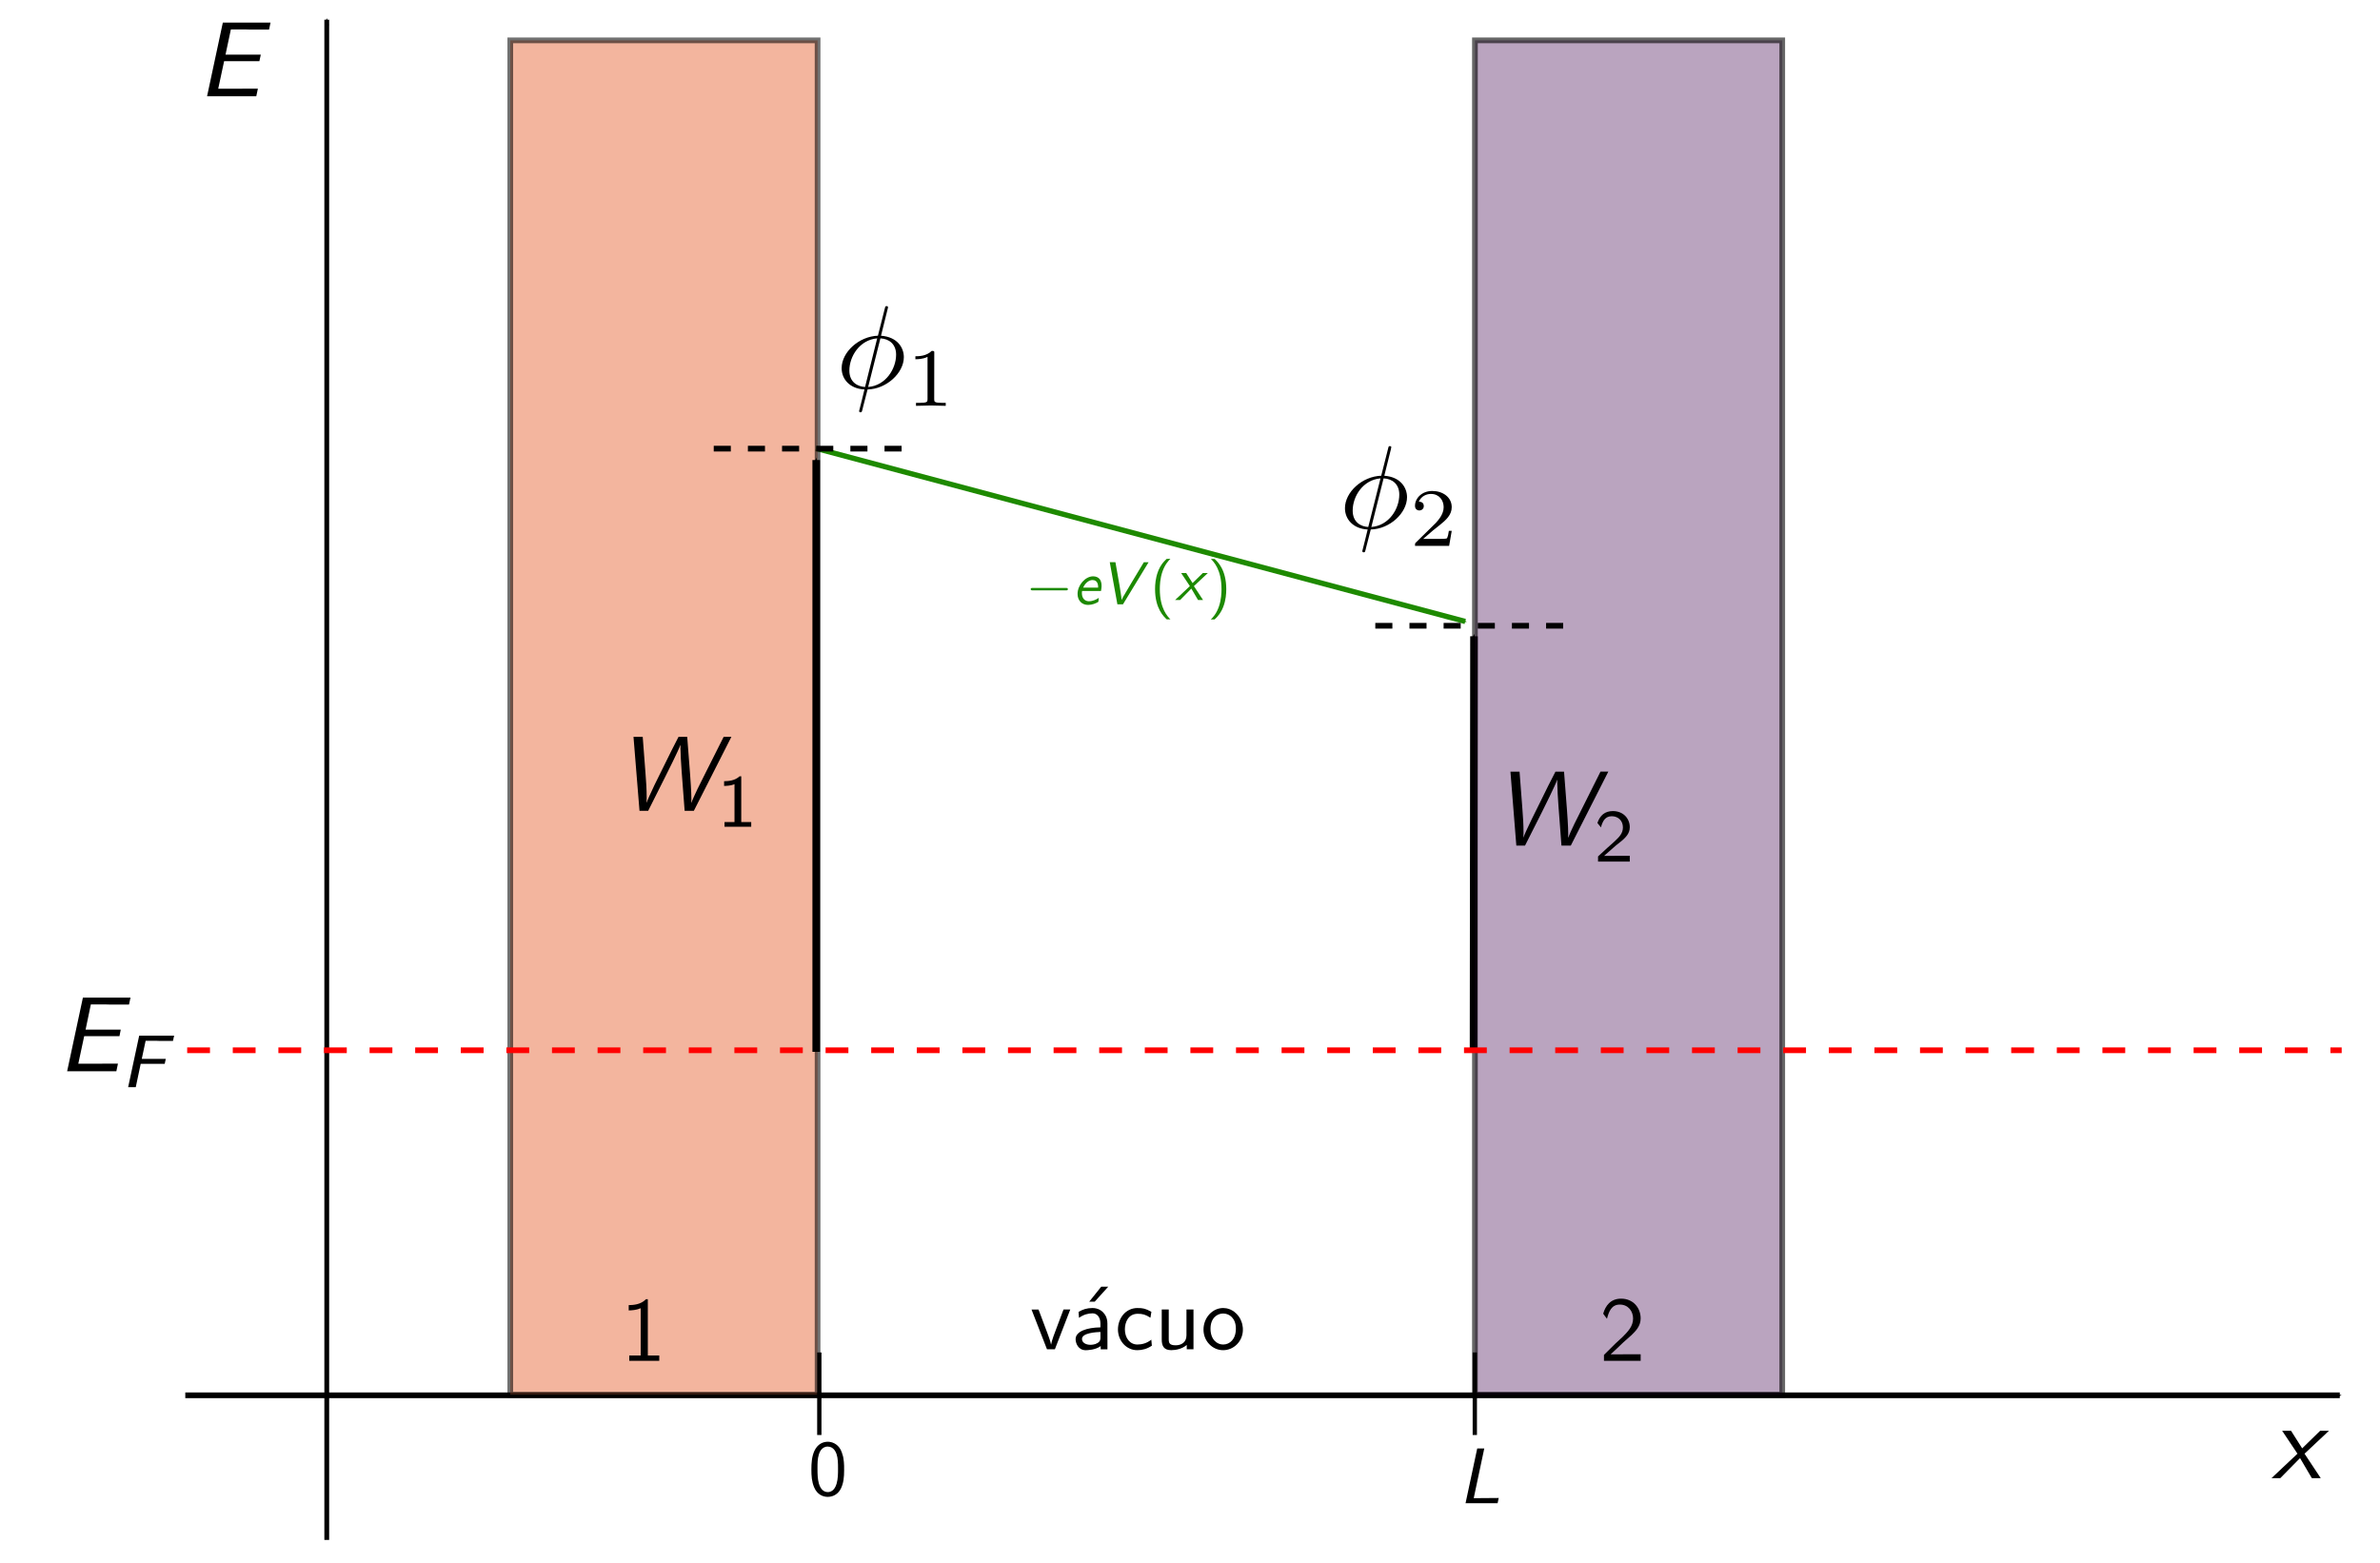 <?xml version="1.0" encoding="UTF-8" standalone="no"?>
<!-- Created with Inkscape (http://www.inkscape.org/) -->

<svg
   xmlns:ns0="http://www.iki.fi/pav/software/textext/"
   xmlns:dc="http://purl.org/dc/elements/1.1/"
   xmlns:cc="http://creativecommons.org/ns#"
   xmlns:rdf="http://www.w3.org/1999/02/22-rdf-syntax-ns#"
   xmlns:svg="http://www.w3.org/2000/svg"
   xmlns="http://www.w3.org/2000/svg"
   xmlns:sodipodi="http://sodipodi.sourceforge.net/DTD/sodipodi-0.dtd"
   xmlns:inkscape="http://www.inkscape.org/namespaces/inkscape"
   width="110.647mm"
   height="72.668mm"
   viewBox="0 0 110.647 72.668"
   version="1.1"
   id="svg8"
   inkscape:version="0.92.3 (2405546, 2018-03-11)"
   sodipodi:docname="work-function.svg">
  <sodipodi:namedview
     id="base"
     pagecolor="#ffffff"
     bordercolor="#666666"
     borderopacity="1.0"
     inkscape:pageopacity="0.0"
     inkscape:pageshadow="2"
     inkscape:zoom="1.4142136"
     inkscape:cx="174.1164"
     inkscape:cy="138.47258"
     inkscape:document-units="mm"
     inkscape:current-layer="g3677"
     showgrid="false"
     inkscape:window-width="1366"
     inkscape:window-height="715"
     inkscape:window-x="-8"
     inkscape:window-y="-8"
     inkscape:window-maximized="1" />
  <defs
     id="defs2">
    <marker
       inkscape:isstock="true"
       style="overflow:visible"
       id="marker3801"
       refX="0"
       refY="0"
       orient="auto"
       inkscape:stockid="Arrow1Mend">
      <path
         transform="matrix(-0.4,0,0,-0.4,-4,0)"
         style="fill:#000000;fill-opacity:1;fill-rule:evenodd;stroke:#000000;stroke-width:1pt;stroke-opacity:1"
         d="M 0,0 5,-5 -12.5,0 5,5 Z"
         id="path3799"
         inkscape:connector-curvature="0" />
    </marker>
    <marker
       inkscape:stockid="Arrow1Mend"
       orient="auto"
       refY="0"
       refX="0"
       id="marker2842"
       style="overflow:visible"
       inkscape:isstock="true">
      <path
         inkscape:connector-curvature="0"
         id="path2840"
         d="M 0,0 5,-5 -12.5,0 5,5 Z"
         style="fill:#1e8a00;fill-opacity:1;fill-rule:evenodd;stroke:#1e8a00;stroke-width:1pt;stroke-opacity:1"
         transform="matrix(-0.4,0,0,-0.4,-4,0)" />
    </marker>
    <marker
       inkscape:stockid="Arrow1Mend"
       orient="auto"
       refY="0"
       refX="0"
       id="marker2116"
       style="overflow:visible"
       inkscape:isstock="true">
      <path
         inkscape:connector-curvature="0"
         id="path2114"
         d="M 0,0 5,-5 -12.5,0 5,5 Z"
         style="fill:#000000;fill-opacity:1;fill-rule:evenodd;stroke:#000000;stroke-width:1pt;stroke-opacity:1"
         transform="matrix(-0.4,0,0,-0.4,-4,0)" />
    </marker>
    <marker
       inkscape:collect="always"
       inkscape:isstock="true"
       style="overflow:visible"
       id="Arrow1Mend"
       refX="0"
       refY="0"
       orient="auto"
       inkscape:stockid="Arrow1Mend">
      <path
         inkscape:connector-curvature="0"
         transform="matrix(-0.4,0,0,-0.4,-4,0)"
         style="fill:#000000;fill-opacity:1;fill-rule:evenodd;stroke:#000000;stroke-width:1pt;stroke-opacity:1"
         d="M 0,0 5,-5 -12.5,0 5,5 Z"
         id="path826" />
    </marker>
    <marker
       inkscape:isstock="true"
       style="overflow:visible"
       id="Arrow1Mend-6"
       refX="0"
       refY="0"
       orient="auto"
       inkscape:stockid="Arrow1Mend">
      <path
         transform="matrix(-0.4,0,0,-0.4,-4,0)"
         style="fill:#000000;fill-opacity:1;fill-rule:evenodd;stroke:#000000;stroke-width:1pt;stroke-opacity:1"
         d="M 0,0 5,-5 -12.5,0 5,5 Z"
         id="path826-6"
         inkscape:connector-curvature="0" />
    </marker>
    <marker
       inkscape:isstock="true"
       style="overflow:visible"
       id="Arrow1Mend-7"
       refX="0"
       refY="0"
       orient="auto"
       inkscape:stockid="Arrow1Mend">
      <path
         transform="matrix(-0.4,0,0,-0.4,-4,0)"
         style="fill:#000000;fill-opacity:1;fill-rule:evenodd;stroke:#000000;stroke-width:1pt;stroke-opacity:1"
         d="M 0,0 5,-5 -12.5,0 5,5 Z"
         id="path826-1"
         inkscape:connector-curvature="0" />
    </marker>
    <marker
       inkscape:stockid="Arrow1Mend"
       orient="auto"
       refY="0"
       refX="0"
       id="marker2116-5"
       style="overflow:visible"
       inkscape:isstock="true">
      <path
         id="path2114-8"
         d="M 0,0 5,-5 -12.5,0 5,5 Z"
         style="fill:#000000;fill-opacity:1;fill-rule:evenodd;stroke:#000000;stroke-width:1pt;stroke-opacity:1"
         transform="matrix(-0.4,0,0,-0.4,-4,0)"
         inkscape:connector-curvature="0" />
    </marker>
  </defs>
  <g
     transform="translate(-37.197,-97.149)"
     id="layer1"
     inkscape:groupmode="layer"
     inkscape:label="Camada 1">
    <path
       sodipodi:nodetypes="cc"
       inkscape:connector-curvature="0"
       id="path2106-2"
       d="m 105.701,145.954 0.021,-19.221"
       style="fill:none;stroke:#000000;stroke-width:0.35;stroke-linecap:butt;stroke-linejoin:miter;stroke-miterlimit:4;stroke-dasharray:none;stroke-opacity:1;marker-end:url(#marker2116-5)" />
    <path
       inkscape:connector-curvature="0"
       id="path2718"
       d="m 75.13,117.995 30.186,8.049"
       style="fill:#1e8a00;fill-opacity:1;stroke:#1e8a00;stroke-width:0.246;stroke-linecap:butt;stroke-linejoin:miter;stroke-miterlimit:4;stroke-dasharray:none;stroke-opacity:1;marker-end:url(#marker2842)"
       sodipodi:nodetypes="cc" />
    <path
       inkscape:connector-curvature="0"
       id="path815"
       d="M 45.811,162.025 H 145.974"
       style="fill:none;stroke:#000000;stroke-width:0.265;stroke-linecap:butt;stroke-linejoin:miter;stroke-miterlimit:4;stroke-dasharray:none;stroke-opacity:1;marker-end:url(#Arrow1Mend)" />
    <path
       inkscape:connector-curvature="0"
       id="path815-8"
       d="M 52.388,168.749 V 98.065"
       style="fill:none;stroke:#000000;stroke-width:0.223;stroke-linecap:butt;stroke-linejoin:miter;stroke-miterlimit:4;stroke-dasharray:none;stroke-opacity:1;marker-end:url(#Arrow1Mend-6)" />
    <rect
       y="99.026"
       x="60.92"
       height="62.971"
       width="14.287"
       id="rect1410"
       style="opacity:0.556;fill:#e8764b;fill-opacity:0.966;stroke:#000000;stroke-width:0.265;stroke-linecap:round;stroke-miterlimit:4;stroke-dasharray:none;stroke-dashoffset:0;stroke-opacity:1" />
    <rect
       y="99.026"
       x="105.767"
       height="62.971"
       width="14.287"
       id="rect1410-2"
       style="opacity:0.6;fill:#3f004e;fill-opacity:0.594;stroke:#000000;stroke-width:0.265;stroke-linecap:round;stroke-miterlimit:4;stroke-dasharray:none;stroke-dashoffset:0;stroke-opacity:1" />
    <path
       inkscape:connector-curvature="0"
       id="path2106"
       d="M 75.142,146.055 V 118.539"
       style="fill:none;stroke:#000000;stroke-width:0.35;stroke-linecap:butt;stroke-linejoin:miter;stroke-miterlimit:4;stroke-dasharray:none;stroke-opacity:1;marker-end:url(#marker2116)" />
    <path
       inkscape:connector-curvature="0"
       id="path815-0"
       d="M 45.899,145.982 H 146.063"
       style="fill:#e8004b;fill-opacity:0.966;stroke:#ff0000;stroke-width:0.265;stroke-linecap:butt;stroke-linejoin:miter;stroke-miterlimit:4;stroke-dasharray:1.06, 1.06;stroke-dashoffset:0;stroke-opacity:1" />
    <path
       inkscape:connector-curvature="0"
       id="path2701"
       d="m 70.379,118.009 h 9.525"
       style="fill:none;stroke:#000000;stroke-width:0.265;stroke-linecap:butt;stroke-linejoin:miter;stroke-miterlimit:4;stroke-dasharray:0.794, 0.794;stroke-dashoffset:0;stroke-opacity:1" />
    <path
       inkscape:connector-curvature="0"
       id="path2701-3"
       d="m 101.135,126.244 h 9.525"
       style="fill:none;stroke:#000000;stroke-width:0.265;stroke-linecap:butt;stroke-linejoin:miter;stroke-miterlimit:4;stroke-dasharray:0.794, 0.794;stroke-dashoffset:0;stroke-opacity:1" />
    <g
       ns0:jacobian_sqrt="0.705556"
       ns0:alignment="middle center"
       ns0:scale="2.0"
       ns0:preamble="C:\\Users\\mateu\\AppData\\Roaming\\inkscape\\extensions\\textext\\default_packages.tex"
       ns0:text="$x$ \n$E$\n$E_{F}$\n$\\phi_1$\n$\\phi_2$\n$W_1$\n$W_2$\n"
       ns0:pdfconverter="pstoedit"
       ns0:texconverter="xelatex"
       ns0:version="0.9.0-dev2"
       word-spacing="normal"
       letter-spacing="normal"
       font-size-adjust="none"
       font-stretch="normal"
       font-weight="normal"
       font-variant="normal"
       font-style="normal"
       stroke-miterlimit="10.433"
       xml:space="preserve"
       transform="matrix(0.706,0,0,-0.706,-47.994,551.548)"
       id="g3042"
       style="font-style:normal;font-variant:normal;font-weight:normal;font-stretch:normal;letter-spacing:normal;word-spacing:normal;text-anchor:start;fill:none;fill-opacity:1;fill-rule:evenodd;stroke:#000000;stroke-linecap:butt;stroke-linejoin:miter;stroke-miterlimit:10.433;stroke-dasharray:none;stroke-dashoffset:0;stroke-opacity:1">



<g
   id="g3928"
   transform="translate(0.187,1.125)" />
<path
   id="path2925"
   d="m 179.119,623.274 v 0 0 0 0.008 0 0 0 0 0.008 h 0.008 v 0 0.008 0 0.008 0.008 0 0.008 h 0.008 v 0.008 0.016 0 0.008 0 l 0.008,0.008 v 0 0.008 0 0.008 0 0 0 0 0 0.008 0 0 0 0 0 c 0,0.008 0,0.078 -0.094,0.078 -0.078,0 -0.086,-0.024 -0.117,-0.157 l -0.454,-1.793 c -1.237,-0.039 -2.388,-1.073 -2.388,-2.138 0,-0.736 0.548,-1.355 1.503,-1.402 l 0.039,0.164 c -0.47,0.024 -1.034,0.298 -1.034,1.081 0,0.932 0.673,2.02 1.832,2.122 l -0.799,-3.203 -0.039,-0.164 c -0.063,-0.243 -0.117,-0.493 -0.18,-0.736 -0.094,-0.36 -0.172,-0.658 -0.172,-0.681 0,-0.078 0.055,-0.086 0.094,-0.086 0.039,0 0.055,0.008 0.078,0.031 0.016,0.016 0.063,0.204 0.086,0.313 l 0.298,1.159 0.039,0.164 0.807,3.203 c 0.587,-0.031 1.034,-0.392 1.034,-1.073 0,-0.924 -0.673,-2.036 -1.84,-2.13 l -0.039,-0.164 c 1.253,0.031 2.388,1.088 2.388,2.13 0,0.611 -0.415,1.331 -1.503,1.409 z"
   inkscape:connector-curvature="0"
   style="fill:#000000;stroke-width:0" />
<path
   id="path2927"
   d="m 182.189,620.353 v 0.008 0.008 0.008 0.008 0 0.008 0.008 0.008 0 0.008 0.008 0 0.008 0 0.008 0 0.008 0 l -0.008,0.008 v 0.008 0.008 h -0.008 v 0.008 0.008 h -0.008 v 0.008 h -0.008 -0.008 v 0.008 h -0.008 -0.008 -0.008 -0.008 v 0 h -0.008 v 0.008 h -0.008 v 0 h -0.008 -0.008 v 0 h -0.008 -0.008 -0.008 v 0 h -0.008 -0.008 -0.008 -0.008 -0.008 c -0.345,-0.345 -0.846,-0.352 -1.073,-0.352 v -0.196 c 0.133,0 0.493,0 0.799,0.157 v -2.78 c 0,-0.18 0,-0.251 -0.548,-0.251 h -0.211 v -0.196 c 0.102,0.008 0.775,0.024 0.979,0.024 0.164,0 0.853,-0.016 0.979,-0.024 v 0.196 h -0.211 c -0.548,0 -0.548,0.07 -0.548,0.251 z"
   inkscape:connector-curvature="0"
   style="fill:#000000;stroke-width:0" />
<path
   id="path2929"
   d="m 212.262,614.053 v 0 0 0 0.008 0 0 0 0 0.008 0 0 0.008 0 0.008 0.008 h 0.008 v 0.008 0 0.008 0.016 h 0.008 v 0.008 0 0.008 0 0.008 0 0.008 0 0 0 h 0.008 v 0 0.008 0 0 0 0 0 c 0,0.008 0,0.078 -0.094,0.078 -0.078,0 -0.086,-0.024 -0.117,-0.157 l -0.454,-1.793 c -1.245,-0.039 -2.388,-1.073 -2.388,-2.138 0,-0.736 0.548,-1.355 1.496,-1.402 l 0.039,0.164 c -0.47,0.024 -1.026,0.298 -1.026,1.081 0,0.932 0.666,2.02 1.832,2.122 l -0.807,-3.203 -0.039,-0.164 c -0.063,-0.243 -0.117,-0.493 -0.18,-0.736 -0.094,-0.36 -0.172,-0.658 -0.172,-0.681 0,-0.078 0.055,-0.086 0.094,-0.086 0.039,0 0.055,0.008 0.078,0.031 0.016,0.016 0.063,0.204 0.086,0.313 l 0.298,1.159 0.039,0.164 0.806,3.203 c 0.595,-0.031 1.034,-0.392 1.034,-1.073 0,-0.924 -0.666,-2.036 -1.84,-2.13 l -0.039,-0.164 c 1.261,0.031 2.388,1.088 2.388,2.13 0,0.611 -0.415,1.331 -1.496,1.409 z"
   inkscape:connector-curvature="0"
   style="fill:#000000;stroke-width:0" />
<path
   id="path2931"
   d="m 216.264,608.666 h -0.188 c -0.016,-0.125 -0.07,-0.446 -0.141,-0.501 -0.047,-0.031 -0.47,-0.031 -0.548,-0.031 h -1.002 c 0.572,0.509 0.767,0.658 1.096,0.916 0.399,0.321 0.783,0.658 0.783,1.175 0,0.658 -0.587,1.065 -1.284,1.065 -0.681,0 -1.135,-0.478 -1.135,-0.979 0,-0.274 0.227,-0.305 0.29,-0.305 0.125,0 0.29,0.094 0.29,0.29 0,0.102 -0.039,0.29 -0.329,0.29 0.172,0.392 0.54,0.509 0.799,0.509 0.548,0 0.838,-0.423 0.838,-0.869 0,-0.47 -0.345,-0.846 -0.517,-1.041 l -1.323,-1.3 c -0.047,-0.047 -0.047,-0.055 -0.047,-0.211 h 2.247 z"
   inkscape:connector-curvature="0"
   style="fill:#000000;stroke-width:0" />




<g
   id="g3677"
   transform="matrix(0.706,0,0,0.706,25.273,195.57)"
   xml:space="preserve"
   stroke-miterlimit="10.433"
   font-style="normal"
   font-variant="normal"
   font-weight="normal"
   font-stretch="normal"
   font-size-adjust="none"
   letter-spacing="normal"
   word-spacing="normal"
   ns0:version="0.9.0-dev2"
   ns0:texconverter="pdflatex"
   ns0:pdfconverter="pstoedit"
   ns0:text="$E_F$\n$E$\n$x$\n$0$\n$L$\n$W_1$\n$W_2$\n\\textsf{v\xc3\xa1cuo}\n$e^{-}$\n$-eV(x)$"
   ns0:preamble="C:\\Users\\mateu\\AppData\\Roaming\\inkscape\\extensions\\textext\\default_packages.tex"
   ns0:scale="2.0"
   ns0:alignment="middle center"
   inkscapeversion="0.92.3"
   ns0:jacobian_sqrt="0.705556"
   style="font-style:normal;font-variant:normal;font-weight:normal;font-stretch:normal;letter-spacing:normal;word-spacing:normal;text-anchor:start;fill:none;fill-opacity:1;fill-rule:evenodd;stroke:#000000;stroke-linecap:butt;stroke-linejoin:miter;stroke-miterlimit:10.433;stroke-dasharray:none;stroke-dashoffset:0;stroke-opacity:1">
<path
   d="m 142.972,537.981 h 3.29 l 0.12,0.61 h -3.28 l 0.49,2.35 h 1.38 c 0.12,0 0.24,-0.01 0.36,-0.01 h 1.82 l 0.14,0.65 h -4.44 l -1.47,-6.87 h 4.59 l 0.15,0.71 h -1.26 c -0.12,0 -0.24,-0.01 -0.36,-0.01 h -2.08 z"
   id="path3629"
   inkscape:connector-curvature="0"
   style="fill:#000000;stroke-width:0" />
<path
   d="m 148.242,535.401 h 2.24 l 0.1,0.46 h -2.24 l 0.36,1.69 h 0.97 c 0.08,0 0.17,-0.01 0.25,-0.01 h 1.33 l 0.11,0.49 h -3.26 l -1.03,-4.81 h 0.71 z"
   id="path3631"
   inkscape:connector-curvature="0"
   style="fill:#000000;stroke-width:0" />
<path
   d="m 156.023,628.931 h 3.29 l 0.13,0.61 h -3.29 l 0.5,2.35 h 1.37 c 0.12,0 0.24,-0.01 0.36,-0.01 h 1.83 l 0.14,0.65 h -4.45 l -1.47,-6.87 h 4.59 l 0.15,0.71 h -1.26 c -0.12,0 -0.24,-0.01 -0.36,-0.01 h -2.08 z"
   id="path3633"
   inkscape:connector-curvature="0"
   style="fill:#000000;stroke-width:0" />
<polygon
   transform="translate(172.879,-160.477)"
   points="174.93,657.23 176.77,659.1 177.87,657.23 178.7,657.23 177.19,659.51 179.47,661.65 178.65,661.65 176.97,660.01 175.93,661.65 175.1,661.65 176.53,659.51 174.11,657.23 "
   id="polygon3635"
   style="fill:#000000;stroke-width:0" />
<path
   d="m 213.851,497.563 v 0.111 0.111 0.118 l -0.007,0.111 -0.007,0.118 -0.007,0.118 -0.015,0.118 -0.015,0.118 -0.015,0.118 -0.022,0.118 -0.03,0.126 -0.037,0.111 -0.037,0.118 -0.015,0.059 -0.022,0.059 -0.03,0.059 -0.022,0.052 -0.022,0.059 -0.03,0.059 c -0.303,0.547 -0.814,0.725 -1.191,0.725 l -0.007,-0.451 c 0.577,0 0.769,-0.555 0.821,-0.688 0.141,-0.414 0.141,-0.903 0.141,-1.361 0,-0.481 0,-0.947 -0.133,-1.413 -0.192,-0.666 -0.584,-0.784 -0.821,-0.784 v 0 c -0.385,0 -0.688,0.281 -0.836,0.814 -0.111,0.414 -0.126,0.814 -0.126,1.383 0,0.466 0,0.91 0.126,1.309 0.044,0.141 0.229,0.74 0.829,0.74 l 0.007,0.451 c -0.436,0 -0.947,-0.2 -1.25,-0.851 -0.244,-0.54 -0.281,-1.147 -0.281,-1.739 0,-0.577 0.03,-1.117 0.252,-1.65 0.296,-0.71 0.851,-0.903 1.272,-0.903 0.54,0 1.006,0.296 1.243,0.806 0.222,0.481 0.289,0.962 0.289,1.746 z"
   id="path3637"
   inkscape:connector-curvature="0"
   style="fill:#000000;stroke-width:0" />
<path
   d="m 273.561,499.519 h -0.658 l -1.088,-5.105 h 2.989 l 0.104,0.488 c -0.658,-0.007 -1.324,-0.015 -1.983,-0.015 h -0.348 z"
   id="path3639"
   inkscape:connector-curvature="0"
   style="fill:#000000;stroke-width:0" />
<path
   d="m 203.337,565.904 h -0.72 l -1.84,-3.66 c -0.19,-0.36 -1,-1.98 -1.17,-2.5 h -0.01 c 0.01,0.08 0.01,0.1 0.01,0.36 0,0.11 0,0.69 -0.12,2.28 l -0.27,3.52 h -0.81 c -0.06,-0.13 -0.65,-1.28 -0.66,-1.29 l -1.58,-3.2 c -0.43,-0.9 -0.68,-1.47 -0.73,-1.65 h -0.01 c 0.01,0.07 0.01,0.37 0.01,0.47 0,0.75 -0.05,1.51 -0.11,2.26 l -0.26,3.41 h -0.86 l 0.56,-6.9 h 0.81 l 1.56,3.11 c 0.14,0.28 1.29,2.56 1.44,3.03 h 0.01 v -0.3 c 0,-0.42 0.06,-1.51 0.11,-2.14 l 0.28,-3.7 h 0.86 z"
   id="path3641"
   inkscape:connector-curvature="0"
   style="fill:#000000;stroke-width:0" />
<path
   d="m 204.257,562.224 h -0.15 c -0.46,-0.42 -1.03,-0.45 -1.45,-0.46 v -0.44 c 0.27,0.01 0.62,0.02 0.97,0.16 v -3.53 h -0.93 v -0.44 h 2.49 v 0.44 h -0.93 z"
   id="path3643"
   inkscape:connector-curvature="0"
   style="fill:#000000;stroke-width:0" />
<path
   d="m 285.131,562.658 h -0.73 l -1.83,-3.66 c -0.19,-0.36 -1,-1.98 -1.18,-2.5 h -0.01 c 0.01,0.08 0.01,0.1 0.01,0.36 0,0.11 0,0.69 -0.12,2.28 l -0.27,3.52 h -0.8 c -0.07,-0.13 -0.65,-1.28 -0.66,-1.29 l -1.58,-3.2 c -0.44,-0.9 -0.69,-1.47 -0.74,-1.65 h -0.01 c 0.01,0.07 0.01,0.37 0.01,0.47 0,0.75 -0.05,1.51 -0.11,2.26 l -0.26,3.41 h -0.85 l 0.55,-6.9 h 0.81 l 1.57,3.11 c 0.14,0.28 1.28,2.56 1.43,3.03 h 0.01 v -0.3 c 0,-0.42 0.06,-1.51 0.11,-2.14 l 0.28,-3.7 h 0.87 z"
   id="path3645"
   inkscape:connector-curvature="0"
   style="fill:#000000;stroke-width:0" />
<path
   d="m 285.781,554.808 h -0.03 l -0.03,-0.01 h -0.04 -0.03 -0.03 -0.03 -0.03 -0.03 -0.8 l 1.08,0.95 c 0.13,0.11 0.47,0.37 0.6,0.48 0.31,0.28 0.72,0.64 0.72,1.25 0,0.78 -0.58,1.5 -1.58,1.5 -0.74,0 -1.2,-0.4 -1.44,-1.11 l 0.33,-0.41 c 0.16,0.59 0.4,1.04 1.01,1.04 0.59,0 1.04,-0.41 1.04,-1.04 0,-0.57 -0.35,-0.9 -0.77,-1.3 -0.14,-0.14 -0.51,-0.45 -0.66,-0.59 -0.2,-0.18 -0.69,-0.64 -0.89,-0.82 v -0.48 h 2.96 v 0.54 z"
   id="path3647"
   inkscape:connector-curvature="0"
   style="fill:#000000;stroke-width:0" />
<path
   d="m 234.945,512.483 h -0.629 l -0.654,-1.737 c -0.176,-0.461 -0.436,-1.133 -0.503,-1.527 h -0.008 c -0.05,0.302 -0.268,0.872 -0.352,1.099 l -0.814,2.164 h -0.654 l 1.443,-3.708 h 0.738 z"
   id="path3649"
   inkscape:connector-curvature="0"
   style="fill:#000000;stroke-width:0" />
<polygon
   transform="matrix(0.839,0,0,0.839,35.053,-42.597)"
   points="240.36,662.47 240.97,662.47 242.47,664.13 241.69,664.13 "
   id="polygon3651"
   style="fill:#000000;stroke-width:0" />
<path
   d="m 238.41,511.191 -0.008,0.075 v 0.075 l -0.008,0.075 -0.017,0.075 -0.008,0.075 -0.025,0.067 -0.017,0.067 -0.025,0.067 -0.025,0.067 -0.034,0.059 -0.034,0.059 -0.034,0.059 -0.042,0.059 -0.042,0.05 -0.042,0.05 -0.042,0.05 -0.05,0.05 -0.05,0.042 -0.05,0.042 -0.05,0.034 -0.059,0.034 -0.059,0.034 -0.059,0.034 -0.059,0.025 -0.067,0.025 -0.067,0.017 -0.059,0.025 -0.067,0.008 -0.075,0.017 -0.067,0.008 h -0.067 l -0.075,0.008 c -0.545,0 -0.923,-0.134 -1.309,-0.361 l 0.042,-0.554 c 0.436,0.31 0.856,0.419 1.267,0.419 0.394,0 0.73,-0.336 0.73,-0.948 v -0.361 c -1.258,-0.017 -2.315,-0.369 -2.315,-1.099 0,-0.361 0.227,-1.032 0.948,-1.032 0.117,0 0.906,0.017 1.393,0.386 l -0.31,0.277 c -0.243,-0.151 -0.562,-0.159 -0.654,-0.159 -0.403,0 -0.78,0.193 -0.78,0.545 0,0.579 1.359,0.638 1.72,0.654 v -0.512 c 0,-0.159 0,-0.369 -0.285,-0.529 l 0.31,-0.277 v -0.302 h 0.629 z"
   id="path3653"
   inkscape:connector-curvature="0"
   style="fill:#000000;stroke-width:0" />
<path
   d="m 242.512,512.264 -0.042,0.025 -0.042,0.025 -0.05,0.025 -0.042,0.017 -0.042,0.025 -0.034,0.017 -0.042,0.017 -0.042,0.025 -0.034,0.017 -0.042,0.017 -0.042,0.008 -0.034,0.017 -0.075,0.025 -0.075,0.025 -0.067,0.017 -0.075,0.017 -0.075,0.008 -0.084,0.017 h -0.042 -0.034 l -0.042,0.008 h -0.042 -0.05 -0.042 -0.042 l -0.05,0.008 c -1.166,0 -1.837,-1.015 -1.837,-1.997 0,-1.032 0.755,-1.938 1.804,-1.938 0.453,0 0.914,0.117 1.359,0.419 l -0.05,0.562 c -0.419,-0.336 -0.872,-0.453 -1.3,-0.453 -0.696,0 -1.166,0.604 -1.166,1.418 0,0.646 0.31,1.451 1.2,1.451 0.436,0 0.721,-0.067 1.183,-0.369 z"
   id="path3655"
   inkscape:connector-curvature="0"
   style="fill:#000000;stroke-width:0" />
<path
   d="m 246.438,512.483 h -0.654 v -2.416 c 0,-0.629 -0.47,-0.923 -0.998,-0.923 -0.596,0 -0.654,0.218 -0.654,0.579 v 2.76 h -0.654 v -2.794 c 0,-0.604 0.193,-0.998 0.889,-0.998 0.445,0 1.032,0.126 1.443,0.487 v -0.403 h 0.629 z"
   id="path3657"
   inkscape:connector-curvature="0"
   style="fill:#000000;stroke-width:0" />
<path
   d="m 251.044,510.612 v 0.101 l -0.008,0.109 -0.017,0.101 -0.017,0.101 -0.017,0.092 -0.025,0.101 -0.034,0.092 -0.034,0.092 -0.034,0.084 -0.042,0.092 -0.042,0.084 -0.05,0.075 -0.05,0.084 -0.059,0.075 -0.059,0.067 -0.059,0.075 -0.067,0.067 -0.067,0.059 -0.067,0.059 -0.067,0.059 -0.075,0.05 -0.075,0.05 -0.084,0.042 -0.075,0.042 -0.084,0.034 -0.084,0.034 -0.092,0.025 -0.084,0.025 -0.092,0.017 -0.092,0.008 -0.092,0.008 -0.092,0.008 -0.008,-0.512 c 0.587,0 1.191,-0.436 1.191,-1.418 0,-0.982 -0.57,-1.477 -1.191,-1.477 v 0 c -0.57,0 -1.175,0.47 -1.175,1.477 0,1.007 0.638,1.418 1.175,1.418 l 0.008,0.512 c -1.023,0 -1.837,-0.923 -1.837,-2.013 0,-1.099 0.856,-1.921 1.829,-1.921 1.007,0 1.846,0.839 1.846,1.921 z"
   id="path3659"
   inkscape:connector-curvature="0"
   style="fill:#000000;stroke-width:0" />








</g></g>    <path
       style="fill:none;stroke:#000000;stroke-width:0.2;stroke-linecap:butt;stroke-linejoin:miter;stroke-miterlimit:4;stroke-dasharray:none;stroke-opacity:1"
       d="m 75.287,160.032 v 3.838"
       id="path911"
       inkscape:connector-curvature="0" />
    <path
       style="fill:none;stroke:#000000;stroke-width:0.2;stroke-linecap:butt;stroke-linejoin:miter;stroke-miterlimit:4;stroke-dasharray:none;stroke-opacity:1"
       d="m 105.761,160.032 v 3.838"
       id="path911-1"
       inkscape:connector-curvature="0" />
    <g
       style="font-style:normal;font-variant:normal;font-weight:normal;font-stretch:normal;letter-spacing:normal;word-spacing:normal;text-anchor:start;fill:none;fill-opacity:1;fill-rule:evenodd;stroke:#000000;stroke-linecap:butt;stroke-linejoin:miter;stroke-miterlimit:10.433;stroke-dasharray:none;stroke-dashoffset:0;stroke-opacity:1"
       id="g991"
       transform="matrix(0.285,0,0,-0.285,32.162,353.721)"
       xml:space="preserve"
       stroke-miterlimit="10.433"
       font-style="normal"
       font-variant="normal"
       font-weight="normal"
       font-stretch="normal"
       font-size-adjust="none"
       letter-spacing="normal"
       word-spacing="normal"
       ns0:version="0.9.0-dev2"
       ns0:texconverter="xelatex"
       ns0:pdfconverter="pstoedit"
       ns0:text="$0$\n$L$"
       ns0:preamble="C:\\Users\\mateu\\AppData\\Roaming\\inkscape\\extensions\\textext\\default_packages.tex"
       ns0:scale="2.0"
       ns0:alignment="middle center"
       inkscapeversion="0.92.3"
       ns0:jacobian_sqrt="0.705556">


</g>    <g
       ns0:jacobian_sqrt="0.705556"
       inkscapeversion="0.92.3"
       ns0:alignment="middle center"
       ns0:scale="2.0"
       ns0:preamble="C:\\Users\\mateu\\AppData\\Roaming\\inkscape\\extensions\\textext\\default_packages.tex"
       ns0:text="$1 2$\n$-eV(x)$"
       ns0:pdfconverter="pstoedit"
       ns0:texconverter="pdflatex"
       ns0:version="0.9.0-dev2"
       word-spacing="normal"
       letter-spacing="normal"
       font-size-adjust="none"
       font-stretch="normal"
       font-weight="normal"
       font-variant="normal"
       font-style="normal"
       stroke-miterlimit="10.433"
       xml:space="preserve"
       transform="matrix(0.706,0,0,-0.706,-29.083,636.407)"
       id="content"
       style="font-style:normal;font-variant:normal;font-weight:normal;font-stretch:normal;letter-spacing:normal;word-spacing:normal;text-anchor:start;fill:none;fill-opacity:1;fill-rule:evenodd;stroke:#000000;stroke-linecap:butt;stroke-linejoin:miter;stroke-miterlimit:10.433;stroke-dasharray:none;stroke-dashoffset:0;stroke-opacity:1">
<path
   id="path3982"
   d="m 136.54,678.26 h -0.12 c -0.349,-0.367 -0.849,-0.385 -1.138,-0.392 v -0.349 c 0.199,0.006 0.488,0.018 0.789,0.145 v -3.114 h -0.753 v -0.349 h 1.976 v 0.349 h -0.753 z"
   inkscape:connector-curvature="0"
   style="fill:#000000;stroke-width:0" />
<path
   id="path3984"
   d="m 200.255,675.336 -0.753,-0.747 v -0.389 h 2.417 v 0.431 h -1.099 c -0.073,0 -0.146,-0.006 -0.219,-0.006 h -0.662 c 0.194,0.17 0.656,0.62 0.844,0.796 0.115,0.109 0.419,0.364 0.534,0.474 0.273,0.267 0.601,0.589 0.601,1.099 0,0.698 -0.492,1.3 -1.288,1.3 -0.692,0 -1.032,-0.468 -1.178,-0.99 0.073,-0.103 0.103,-0.14 0.115,-0.158 0.012,-0.012 0.073,-0.091 0.134,-0.176 0.121,0.468 0.292,0.935 0.844,0.935 0.565,0 0.875,-0.449 0.875,-0.917 0,-0.516 -0.34,-0.862 -0.698,-1.221 z"
   inkscape:connector-curvature="0"
   style="fill:#000000;stroke-width:0" />





<g
   id="g4080"
   style="fill:#1c8900;fill-opacity:1;stroke:#1c8900;stroke-opacity:1"
   transform="translate(3.779,2.254)"><path
     style="fill:#1c8900;fill-opacity:1;stroke:#1c8900;stroke-width:0;stroke-opacity:1"
     inkscape:connector-curvature="0"
     d="m 160.283,722.689 h 0.012 0.012 0.012 0.008 0.004 0.008 l 0.004,0.004 h 0.008 0.004 0.008 l 0.004,0.004 h 0.004 0.008 l 0.004,0.004 0.004,0.004 h 0.004 l 0.004,0.004 0.004,0.004 h 0.004 l 0.004,0.004 0.004,0.004 v 0.004 0 l 0.004,0.004 v 0.004 0 0.004 l 0.004,0.004 v 0 0.004 0.004 0.004 0 l 0.004,0.004 v 0.004 0.004 0.004 c 0,0.08 -0.072,0.08 -0.141,0.08 h -2.168 c -0.068,0 -0.141,0 -0.141,-0.08 0,-0.08 0.072,-0.08 0.141,-0.08 z"
     id="path3986" /><path
     style="fill:#1c8900;fill-opacity:1;stroke:#1c8900;stroke-width:0;stroke-opacity:1"
     inkscape:connector-curvature="0"
     d="m 162.6,722.645 0.004,0.008 v 0.004 0.008 l 0.004,0.008 v 0.008 l 0.004,0.012 v 0.008 0.008 l 0.004,0.012 v 0.008 l 0.004,0.012 v 0.012 l 0.004,0.02 0.004,0.024 v 0.024 l 0.004,0.024 0.004,0.028 v 0.024 l 0.004,0.024 v 0.024 0.024 0.024 c 0,0.072 0,0.281 -0.129,0.442 -0.076,0.092 -0.221,0.177 -0.422,0.177 -0.518,0 -1.028,-0.578 -1.028,-1.161 0,-0.41 0.265,-0.723 0.691,-0.723 0.269,0 0.522,0.104 0.679,0.205 0.008,0.052 0.02,0.201 0.028,0.261 -0.145,-0.104 -0.39,-0.225 -0.655,-0.225 -0.269,0 -0.458,0.205 -0.458,0.526 0,0.052 0,0.096 0.012,0.149 l 0.068,0.221 c 0.141,0.317 0.394,0.502 0.614,0.502 0.377,0 0.377,-0.373 0.377,-0.502 h -0.992 l -0.068,-0.221 z"
     id="path3988" /><path
     style="fill:#1c8900;fill-opacity:1;stroke:#1c8900;stroke-width:0;stroke-opacity:1"
     inkscape:connector-curvature="0"
     d="m 165.737,724.54 h -0.313 l -0.815,-1.353 c -0.59,-0.976 -0.634,-1.088 -0.651,-1.128 h -0.004 c 0,0.088 0,0.108 -0.052,0.454 -0.024,0.161 -0.048,0.325 -0.076,0.482 l -0.273,1.546 h -0.373 l 0.502,-2.771 h 0.369 z"
     id="path3990" /><path
     style="fill:#1c8900;fill-opacity:1;stroke:#1c8900;stroke-width:0;stroke-opacity:1"
     inkscape:connector-curvature="0"
     d="m 166.933,724.761 -0.016,-0.008 -0.012,-0.012 -0.012,-0.016 -0.016,-0.012 -0.016,-0.016 -0.016,-0.016 -0.016,-0.016 -0.016,-0.016 -0.016,-0.02 -0.02,-0.016 -0.02,-0.02 -0.016,-0.024 -0.02,-0.02 -0.02,-0.024 -0.02,-0.024 -0.02,-0.024 -0.02,-0.028 -0.02,-0.024 -0.02,-0.032 -0.02,-0.028 -0.02,-0.032 -0.02,-0.032 -0.02,-0.032 -0.02,-0.032 -0.02,-0.036 -0.016,-0.04 -0.02,-0.036 -0.02,-0.04 -0.02,-0.04 -0.016,-0.044 -0.02,-0.044 -0.016,-0.044 c -0.161,-0.426 -0.189,-0.851 -0.189,-1.14 0,-1.289 0.578,-1.819 0.771,-1.996 h 0.241 c -0.189,0.193 -0.699,0.707 -0.699,1.996 0,0.225 0.012,0.691 0.177,1.161 0.165,0.462 0.39,0.703 0.522,0.831 z"
     id="path3992" /><polygon
     transform="matrix(0.402,0,0,0.402,92.59,457.845)"
     style="fill:#1c8900;fill-opacity:1;stroke:#1c8900;stroke-width:0;stroke-opacity:1"
     points="188.72,659.51 186.3,657.23 187.12,657.23 188.96,659.1 190.06,657.23 190.88,657.23 189.38,659.51 191.66,661.65 190.84,661.65 189.16,660.01 188.12,661.65 187.29,661.65 "
     id="polygon3994" /><path
     style="fill:#1c8900;fill-opacity:1;stroke:#1c8900;stroke-width:0;stroke-opacity:1"
     inkscape:connector-curvature="0"
     d="m 170.082,720.774 0.012,0.012 0.016,0.012 0.012,0.012 0.016,0.016 0.012,0.016 0.016,0.012 0.02,0.016 0.016,0.02 0.016,0.016 0.02,0.02 0.016,0.02 0.02,0.02 0.02,0.024 0.016,0.024 0.02,0.024 0.02,0.024 0.02,0.024 0.02,0.028 0.02,0.028 0.02,0.032 0.02,0.028 0.02,0.032 0.02,0.036 0.02,0.032 0.02,0.036 0.02,0.036 0.02,0.04 0.02,0.04 0.016,0.04 0.02,0.044 0.016,0.04 0.02,0.048 c 0.161,0.426 0.189,0.847 0.189,1.14 0,1.289 -0.578,1.819 -0.771,1.992 h -0.245 c 0.193,-0.189 0.703,-0.703 0.703,-1.992 0,-0.225 -0.012,-0.691 -0.177,-1.161 -0.165,-0.466 -0.394,-0.703 -0.526,-0.835 z"
     id="path3996" /></g>
</g>  </g>
</svg>
